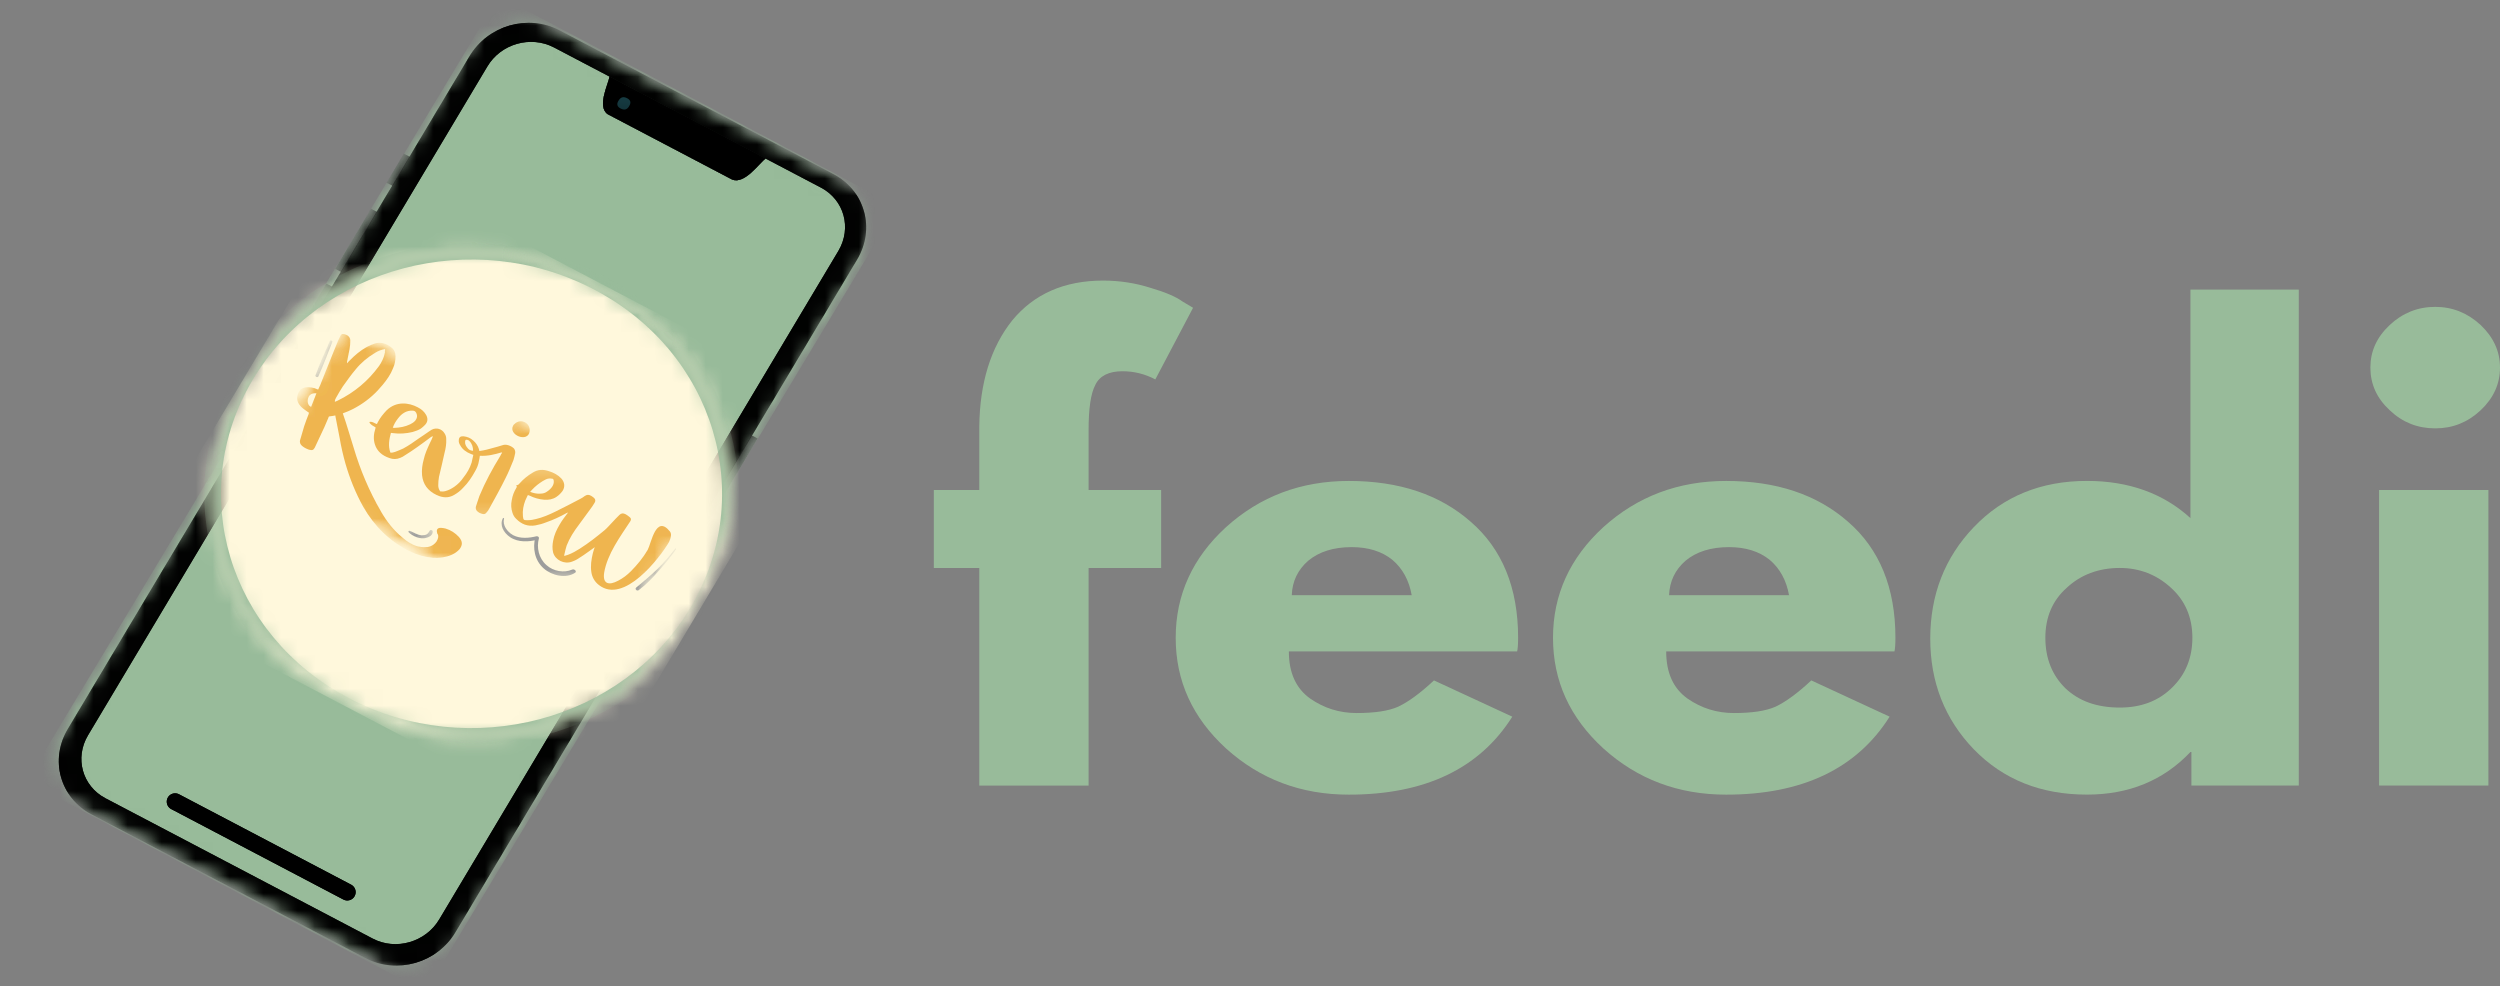 <svg width="147" height="58" viewBox="0 0 147 58" fill="none" xmlns="http://www.w3.org/2000/svg">
<rect x="0" y="0" width="147" height="58" fill="#808080" stroke="none"/>
<mask id="mask0_381_3899" style="mask-type:luminance" maskUnits="userSpaceOnUse" x="0" y="0" width="51" height="58">
<path d="M0 0H50.96V58H0V0Z" fill="white"/>
</mask>
<g mask="url(#mask0_381_3899)">
<mask id="mask1_381_3899" style="mask-type:luminance" maskUnits="userSpaceOnUse" x="1" y="-1" width="52" height="60">
<path d="M29.334 -0.239L52.766 12.142L25.011 58.321L1.564 45.94L29.334 -0.239Z" fill="white"/>
</mask>
<g mask="url(#mask1_381_3899)">
<mask id="mask2_381_3899" style="mask-type:luminance" maskUnits="userSpaceOnUse" x="3" y="1" width="48" height="56">
<path d="M34.015 2.24L48.092 9.676C49.329 10.329 50.253 11.422 50.637 12.702C51.021 13.994 50.836 15.367 50.139 16.54L27.674 53.896C26.977 55.056 25.811 55.908 24.432 56.268C23.067 56.628 21.588 56.468 20.351 55.802L6.274 48.365C5.037 47.712 4.127 46.619 3.744 45.34C3.36 44.047 3.53 42.675 4.227 41.502L26.692 4.146C27.389 2.986 28.555 2.133 29.934 1.773C31.299 1.413 32.778 1.573 34.015 2.24Z" fill="white"/>
</mask>
<g mask="url(#mask2_381_3899)">
<path d="M29.337 -0.239L52.77 12.142L25.015 58.321L1.568 45.94L29.337 -0.239Z" fill="#98BB9A"/>
</g>
</g>
</g>
<mask id="mask3_381_3899" style="mask-type:luminance" maskUnits="userSpaceOnUse" x="0" y="0" width="51" height="58">
<path d="M0 0H50.96V58H0V0Z" fill="white"/>
</mask>
<g mask="url(#mask3_381_3899)">
<mask id="mask4_381_3899" style="mask-type:luminance" maskUnits="userSpaceOnUse" x="1" y="-1" width="52" height="60">
<path d="M29.248 -0.173L52.695 12.141L25.139 58.293L1.692 45.992L29.248 -0.173Z" fill="white"/>
</mask>
<g mask="url(#mask4_381_3899)">
<mask id="mask5_381_3899" style="mask-type:luminance" maskUnits="userSpaceOnUse" x="1" y="-1" width="52" height="60">
<path d="M29.248 -0.173L52.695 12.141L25.139 58.293L1.692 45.992L29.248 -0.173Z" fill="white"/>
</mask>
<g mask="url(#mask5_381_3899)">
<mask id="mask6_381_3899" style="mask-type:luminance" maskUnits="userSpaceOnUse" x="1" y="-1" width="52" height="60">
<path d="M29.248 -0.173L52.695 12.141L25.139 58.293L1.692 45.992L29.248 -0.173Z" fill="white"/>
</mask>
<g mask="url(#mask6_381_3899)">
<path fill-rule="evenodd" clip-rule="evenodd" d="M32.904 1.785C31.055 0.812 28.68 1.492 27.6 3.317L3.997 42.846C2.902 44.658 3.528 46.911 5.376 47.884L21.486 56.333C23.334 57.306 25.709 56.626 26.789 54.8L50.392 15.272C51.487 13.459 50.862 11.207 48.999 10.234L32.904 1.785ZM32.562 2.784L48.274 11.034C49.639 11.754 50.094 13.406 49.298 14.752L25.823 54.067C25.026 55.4 23.277 55.907 21.912 55.187L6.201 46.937C4.836 46.218 4.381 44.565 5.177 43.232L28.652 3.917C29.448 2.571 31.197 2.078 32.562 2.784Z" fill="black" fill-opacity="0.906"/>
</g>
</g>
</g>
</g>
<mask id="mask7_381_3899" style="mask-type:luminance" maskUnits="userSpaceOnUse" x="32" y="3" width="16" height="11">
<path d="M32.76 3.411H47.32V13.646H32.76V3.411Z" fill="white"/>
</mask>
<g mask="url(#mask7_381_3899)">
<mask id="mask8_381_3899" style="mask-type:luminance" maskUnits="userSpaceOnUse" x="1" y="-1" width="52" height="60">
<path d="M29.248 -0.174L52.695 12.14L25.139 58.293L1.692 45.992L29.248 -0.174Z" fill="white"/>
</mask>
<g mask="url(#mask8_381_3899)">
<mask id="mask9_381_3899" style="mask-type:luminance" maskUnits="userSpaceOnUse" x="1" y="-1" width="52" height="60">
<path d="M29.248 -0.173L52.695 12.141L25.139 58.293L1.692 45.992L29.248 -0.173Z" fill="white"/>
</mask>
<g mask="url(#mask9_381_3899)">
<mask id="mask10_381_3899" style="mask-type:luminance" maskUnits="userSpaceOnUse" x="1" y="-1" width="52" height="60">
<path d="M29.246 -0.173L52.693 12.142L25.137 58.294L1.69 45.993L29.246 -0.173Z" fill="white"/>
</mask>
<g mask="url(#mask10_381_3899)">
<path d="M35.844 4.504C35.788 4.917 35.077 6.276 35.745 6.716L43.053 10.554C43.793 10.848 44.66 9.568 45.015 9.315L40.423 6.903L35.844 4.504Z" fill="black" stroke="black" stroke-width="0.01"/>
</g>
</g>
</g>
</g>
<mask id="mask11_381_3899" style="mask-type:luminance" maskUnits="userSpaceOnUse" x="32" y="3" width="9" height="4">
<path d="M32.76 3.411H40.04V6.822H32.76V3.411Z" fill="white"/>
</mask>
<g mask="url(#mask11_381_3899)">
<mask id="mask12_381_3899" style="mask-type:luminance" maskUnits="userSpaceOnUse" x="1" y="-1" width="52" height="60">
<path d="M29.248 -0.174L52.695 12.14L25.139 58.293L1.692 45.992L29.248 -0.174Z" fill="white"/>
</mask>
<g mask="url(#mask12_381_3899)">
<mask id="mask13_381_3899" style="mask-type:luminance" maskUnits="userSpaceOnUse" x="1" y="-1" width="52" height="60">
<path d="M29.248 -0.173L52.695 12.141L25.139 58.293L1.692 45.992L29.248 -0.173Z" fill="white"/>
</mask>
<g mask="url(#mask13_381_3899)">
<mask id="mask14_381_3899" style="mask-type:luminance" maskUnits="userSpaceOnUse" x="1" y="-1" width="52" height="60">
<path d="M29.246 -0.173L52.693 12.142L25.137 58.294L1.69 45.993L29.246 -0.173Z" fill="white"/>
</mask>
<g mask="url(#mask14_381_3899)">
<path d="M36.995 6.238C36.882 6.451 36.711 6.491 36.498 6.384C36.285 6.278 36.242 6.118 36.37 5.918C36.498 5.705 36.654 5.665 36.867 5.771C37.081 5.878 37.123 6.038 36.995 6.238Z" fill="#173E45"/>
</g>
</g>
</g>
</g>
<mask id="mask15_381_3899" style="mask-type:luminance" maskUnits="userSpaceOnUse" x="21" y="6" width="5" height="8">
<path d="M21.84 6.822H25.48V13.646H21.84V6.822Z" fill="white"/>
</mask>
<g mask="url(#mask15_381_3899)">
<mask id="mask16_381_3899" style="mask-type:luminance" maskUnits="userSpaceOnUse" x="1" y="-1" width="52" height="60">
<path d="M29.248 -0.174L52.695 12.14L25.139 58.292L1.692 45.991L29.248 -0.174Z" fill="white"/>
</mask>
<g mask="url(#mask16_381_3899)">
<mask id="mask17_381_3899" style="mask-type:luminance" maskUnits="userSpaceOnUse" x="1" y="-1" width="52" height="60">
<path d="M29.248 -0.174L52.695 12.14L25.139 58.293L1.692 45.992L29.248 -0.174Z" fill="white"/>
</mask>
<g mask="url(#mask17_381_3899)">
<mask id="mask18_381_3899" style="mask-type:luminance" maskUnits="userSpaceOnUse" x="1" y="-1" width="52" height="60">
<path d="M29.248 -0.173L52.695 12.141L25.139 58.293L1.692 45.992L29.248 -0.173Z" fill="white"/>
</mask>
<g mask="url(#mask18_381_3899)">
<path d="M23.743 9.037L24.098 9.223L23.089 10.929L22.733 10.742L23.743 9.037Z" fill="#272727"/>
</g>
</g>
</g>
</g>
<mask id="mask19_381_3899" style="mask-type:luminance" maskUnits="userSpaceOnUse" x="18" y="10" width="8" height="8">
<path d="M18.201 10.235H25.481V17.058H18.201V10.235Z" fill="white"/>
</mask>
<g mask="url(#mask19_381_3899)">
<mask id="mask20_381_3899" style="mask-type:luminance" maskUnits="userSpaceOnUse" x="1" y="-1" width="52" height="60">
<path d="M29.248 -0.174L52.695 12.14L25.139 58.292L1.692 45.991L29.248 -0.174Z" fill="white"/>
</mask>
<g mask="url(#mask20_381_3899)">
<mask id="mask21_381_3899" style="mask-type:luminance" maskUnits="userSpaceOnUse" x="1" y="-1" width="52" height="60">
<path d="M29.248 -0.174L52.695 12.14L25.139 58.293L1.692 45.992L29.248 -0.174Z" fill="white"/>
</mask>
<g mask="url(#mask21_381_3899)">
<mask id="mask22_381_3899" style="mask-type:luminance" maskUnits="userSpaceOnUse" x="1" y="-1" width="52" height="60">
<path d="M29.248 -0.173L52.695 12.141L25.139 58.293L1.692 45.992L29.248 -0.173Z" fill="white"/>
</mask>
<g mask="url(#mask22_381_3899)">
<path d="M21.811 12.274L22.167 12.46L20.062 15.992L19.707 15.806L21.811 12.274Z" fill="#272727"/>
</g>
</g>
</g>
</g>
<mask id="mask23_381_3899" style="mask-type:luminance" maskUnits="userSpaceOnUse" x="14" y="13" width="8" height="8">
<path d="M14.562 13.646H21.843V20.47H14.562V13.646Z" fill="white"/>
</mask>
<g mask="url(#mask23_381_3899)">
<mask id="mask24_381_3899" style="mask-type:luminance" maskUnits="userSpaceOnUse" x="1" y="-1" width="52" height="60">
<path d="M29.248 -0.174L52.695 12.14L25.139 58.292L1.692 45.991L29.248 -0.174Z" fill="white"/>
</mask>
<g mask="url(#mask24_381_3899)">
<mask id="mask25_381_3899" style="mask-type:luminance" maskUnits="userSpaceOnUse" x="1" y="-1" width="52" height="60">
<path d="M29.248 -0.174L52.695 12.14L25.139 58.293L1.692 45.992L29.248 -0.174Z" fill="white"/>
</mask>
<g mask="url(#mask25_381_3899)">
<mask id="mask26_381_3899" style="mask-type:luminance" maskUnits="userSpaceOnUse" x="1" y="-1" width="52" height="60">
<path d="M29.248 -0.173L52.695 12.141L25.139 58.293L1.692 45.992L29.248 -0.173Z" fill="white"/>
</mask>
<g mask="url(#mask26_381_3899)">
<path d="M19.182 16.672L19.537 16.859L17.476 20.324L17.12 20.137L19.182 16.672Z" fill="#272727"/>
</g>
</g>
</g>
</g>
<mask id="mask27_381_3899" style="mask-type:luminance" maskUnits="userSpaceOnUse" x="40" y="23" width="8" height="12">
<path d="M40.041 23.882H47.321V34.117H40.041V23.882Z" fill="white"/>
</mask>
<g mask="url(#mask27_381_3899)">
<mask id="mask28_381_3899" style="mask-type:luminance" maskUnits="userSpaceOnUse" x="1" y="-1" width="52" height="60">
<path d="M29.248 -0.173L52.695 12.141L25.139 58.293L1.692 45.992L29.248 -0.173Z" fill="white"/>
</mask>
<g mask="url(#mask28_381_3899)">
<mask id="mask29_381_3899" style="mask-type:luminance" maskUnits="userSpaceOnUse" x="1" y="-1" width="52" height="60">
<path d="M29.248 -0.173L52.695 12.141L25.139 58.293L1.692 45.992L29.248 -0.173Z" fill="white"/>
</mask>
<g mask="url(#mask29_381_3899)">
<mask id="mask30_381_3899" style="mask-type:luminance" maskUnits="userSpaceOnUse" x="1" y="-1" width="52" height="60">
<path d="M29.248 -0.173L52.695 12.141L25.139 58.293L1.692 45.992L29.248 -0.173Z" fill="white"/>
</mask>
<g mask="url(#mask30_381_3899)">
<path d="M44.194 25.601L44.549 25.788L41.236 31.345L40.881 31.159L44.194 25.601Z" fill="#272727"/>
</g>
</g>
</g>
</g>
<path d="M10.296 47.138L20.42 52.456" stroke="black" stroke-width="0.984" stroke-linecap="round"/>
<mask id="mask31_381_3899" style="mask-type:luminance" maskUnits="userSpaceOnUse" x="0" y="0" width="51" height="58">
<path d="M0 0H50.96V58H0V0Z" fill="white"/>
</mask>
<g mask="url(#mask31_381_3899)">
<mask id="mask32_381_3899" style="mask-type:luminance" maskUnits="userSpaceOnUse" x="1" y="-1" width="52" height="60">
<path d="M29.248 -0.173L52.695 12.141L25.139 58.293L1.692 45.992L29.248 -0.173Z" fill="white"/>
</mask>
<g mask="url(#mask32_381_3899)">
<mask id="mask33_381_3899" style="mask-type:luminance" maskUnits="userSpaceOnUse" x="1" y="-1" width="52" height="60">
<path d="M29.248 -0.173L52.695 12.141L25.139 58.293L1.692 45.992L29.248 -0.173Z" fill="white"/>
</mask>
<g mask="url(#mask33_381_3899)">
<mask id="mask34_381_3899" style="mask-type:luminance" maskUnits="userSpaceOnUse" x="1" y="-1" width="52" height="60">
<path d="M29.248 -0.173L52.695 12.141L25.139 58.293L1.692 45.992L29.248 -0.173Z" fill="white"/>
</mask>
<g mask="url(#mask34_381_3899)">
<path fill-rule="evenodd" clip-rule="evenodd" d="M32.904 1.785C31.055 0.812 28.68 1.492 27.6 3.317L3.997 42.846C2.902 44.658 3.528 46.911 5.376 47.884L21.486 56.333C23.334 57.306 25.709 56.626 26.789 54.8L50.392 15.272C51.487 13.459 50.862 11.207 48.999 10.234L32.904 1.785ZM32.562 2.784L48.274 11.034C49.639 11.754 50.094 13.406 49.298 14.752L25.823 54.067C25.026 55.4 23.277 55.907 21.912 55.187L6.201 46.937C4.836 46.218 4.381 44.565 5.177 43.232L28.652 3.917C29.448 2.571 31.197 2.078 32.562 2.784Z" fill="black" fill-opacity="0.906"/>
</g>
</g>
</g>
</g>
<mask id="mask35_381_3899" style="mask-type:luminance" maskUnits="userSpaceOnUse" x="32" y="3" width="16" height="11">
<path d="M32.76 3.411H47.32V13.646H32.76V3.411Z" fill="white"/>
</mask>
<g mask="url(#mask35_381_3899)">
<mask id="mask36_381_3899" style="mask-type:luminance" maskUnits="userSpaceOnUse" x="1" y="-1" width="52" height="60">
<path d="M29.248 -0.174L52.695 12.14L25.139 58.293L1.692 45.992L29.248 -0.174Z" fill="white"/>
</mask>
<g mask="url(#mask36_381_3899)">
<mask id="mask37_381_3899" style="mask-type:luminance" maskUnits="userSpaceOnUse" x="1" y="-1" width="52" height="60">
<path d="M29.248 -0.173L52.695 12.141L25.139 58.293L1.692 45.992L29.248 -0.173Z" fill="white"/>
</mask>
<g mask="url(#mask37_381_3899)">
<mask id="mask38_381_3899" style="mask-type:luminance" maskUnits="userSpaceOnUse" x="1" y="-1" width="52" height="60">
<path d="M29.246 -0.173L52.693 12.142L25.137 58.294L1.69 45.993L29.246 -0.173Z" fill="white"/>
</mask>
<g mask="url(#mask38_381_3899)">
<path d="M35.844 4.504C35.788 4.917 35.077 6.276 35.745 6.716L43.053 10.554C43.793 10.848 44.66 9.568 45.015 9.315L40.423 6.903L35.844 4.504Z" fill="black" stroke="black" stroke-width="0.01"/>
</g>
</g>
</g>
</g>
<mask id="mask39_381_3899" style="mask-type:luminance" maskUnits="userSpaceOnUse" x="32" y="3" width="9" height="4">
<path d="M32.76 3.411H40.04V6.822H32.76V3.411Z" fill="white"/>
</mask>
<g mask="url(#mask39_381_3899)">
<mask id="mask40_381_3899" style="mask-type:luminance" maskUnits="userSpaceOnUse" x="1" y="-1" width="52" height="60">
<path d="M29.248 -0.174L52.695 12.14L25.139 58.293L1.692 45.992L29.248 -0.174Z" fill="white"/>
</mask>
<g mask="url(#mask40_381_3899)">
<mask id="mask41_381_3899" style="mask-type:luminance" maskUnits="userSpaceOnUse" x="1" y="-1" width="52" height="60">
<path d="M29.248 -0.173L52.695 12.141L25.139 58.293L1.692 45.992L29.248 -0.173Z" fill="white"/>
</mask>
<g mask="url(#mask41_381_3899)">
<mask id="mask42_381_3899" style="mask-type:luminance" maskUnits="userSpaceOnUse" x="1" y="-1" width="52" height="60">
<path d="M29.246 -0.173L52.693 12.142L25.137 58.294L1.69 45.993L29.246 -0.173Z" fill="white"/>
</mask>
<g mask="url(#mask42_381_3899)">
<path d="M36.995 6.238C36.882 6.451 36.711 6.491 36.498 6.384C36.285 6.278 36.242 6.118 36.37 5.918C36.498 5.705 36.654 5.665 36.867 5.771C37.081 5.878 37.123 6.038 36.995 6.238Z" fill="#173E45"/>
</g>
</g>
</g>
</g>
<mask id="mask43_381_3899" style="mask-type:luminance" maskUnits="userSpaceOnUse" x="21" y="6" width="5" height="8">
<path d="M21.84 6.822H25.48V13.646H21.84V6.822Z" fill="white"/>
</mask>
<g mask="url(#mask43_381_3899)">
<mask id="mask44_381_3899" style="mask-type:luminance" maskUnits="userSpaceOnUse" x="1" y="-1" width="52" height="60">
<path d="M29.248 -0.174L52.695 12.14L25.139 58.292L1.692 45.991L29.248 -0.174Z" fill="white"/>
</mask>
<g mask="url(#mask44_381_3899)">
<mask id="mask45_381_3899" style="mask-type:luminance" maskUnits="userSpaceOnUse" x="1" y="-1" width="52" height="60">
<path d="M29.248 -0.174L52.695 12.14L25.139 58.293L1.692 45.992L29.248 -0.174Z" fill="white"/>
</mask>
<g mask="url(#mask45_381_3899)">
<mask id="mask46_381_3899" style="mask-type:luminance" maskUnits="userSpaceOnUse" x="1" y="-1" width="52" height="60">
<path d="M29.248 -0.173L52.695 12.141L25.139 58.293L1.692 45.992L29.248 -0.173Z" fill="white"/>
</mask>
<g mask="url(#mask46_381_3899)">
<path d="M23.743 9.037L24.098 9.223L23.089 10.929L22.733 10.742L23.743 9.037Z" fill="#272727"/>
</g>
</g>
</g>
</g>
<mask id="mask47_381_3899" style="mask-type:luminance" maskUnits="userSpaceOnUse" x="18" y="10" width="8" height="8">
<path d="M18.201 10.235H25.481V17.058H18.201V10.235Z" fill="white"/>
</mask>
<g mask="url(#mask47_381_3899)">
<mask id="mask48_381_3899" style="mask-type:luminance" maskUnits="userSpaceOnUse" x="1" y="-1" width="52" height="60">
<path d="M29.248 -0.174L52.695 12.14L25.139 58.292L1.692 45.991L29.248 -0.174Z" fill="white"/>
</mask>
<g mask="url(#mask48_381_3899)">
<mask id="mask49_381_3899" style="mask-type:luminance" maskUnits="userSpaceOnUse" x="1" y="-1" width="52" height="60">
<path d="M29.248 -0.174L52.695 12.14L25.139 58.293L1.692 45.992L29.248 -0.174Z" fill="white"/>
</mask>
<g mask="url(#mask49_381_3899)">
<mask id="mask50_381_3899" style="mask-type:luminance" maskUnits="userSpaceOnUse" x="1" y="-1" width="52" height="60">
<path d="M29.248 -0.173L52.695 12.141L25.139 58.293L1.692 45.992L29.248 -0.173Z" fill="white"/>
</mask>
<g mask="url(#mask50_381_3899)">
<path d="M21.811 12.274L22.167 12.46L20.062 15.992L19.707 15.806L21.811 12.274Z" fill="#272727"/>
</g>
</g>
</g>
</g>
<mask id="mask51_381_3899" style="mask-type:luminance" maskUnits="userSpaceOnUse" x="14" y="13" width="8" height="8">
<path d="M14.562 13.646H21.843V20.47H14.562V13.646Z" fill="white"/>
</mask>
<g mask="url(#mask51_381_3899)">
<mask id="mask52_381_3899" style="mask-type:luminance" maskUnits="userSpaceOnUse" x="1" y="-1" width="52" height="60">
<path d="M29.248 -0.174L52.695 12.14L25.139 58.292L1.692 45.991L29.248 -0.174Z" fill="white"/>
</mask>
<g mask="url(#mask52_381_3899)">
<mask id="mask53_381_3899" style="mask-type:luminance" maskUnits="userSpaceOnUse" x="1" y="-1" width="52" height="60">
<path d="M29.248 -0.174L52.695 12.14L25.139 58.293L1.692 45.992L29.248 -0.174Z" fill="white"/>
</mask>
<g mask="url(#mask53_381_3899)">
<mask id="mask54_381_3899" style="mask-type:luminance" maskUnits="userSpaceOnUse" x="1" y="-1" width="52" height="60">
<path d="M29.248 -0.173L52.695 12.141L25.139 58.293L1.692 45.992L29.248 -0.173Z" fill="white"/>
</mask>
<g mask="url(#mask54_381_3899)">
<path d="M19.182 16.672L19.537 16.859L17.476 20.324L17.12 20.137L19.182 16.672Z" fill="#272727"/>
</g>
</g>
</g>
</g>
<mask id="mask55_381_3899" style="mask-type:luminance" maskUnits="userSpaceOnUse" x="40" y="23" width="8" height="12">
<path d="M40.041 23.882H47.321V34.117H40.041V23.882Z" fill="white"/>
</mask>
<g mask="url(#mask55_381_3899)">
<mask id="mask56_381_3899" style="mask-type:luminance" maskUnits="userSpaceOnUse" x="1" y="-1" width="52" height="60">
<path d="M29.248 -0.173L52.695 12.141L25.139 58.293L1.692 45.992L29.248 -0.173Z" fill="white"/>
</mask>
<g mask="url(#mask56_381_3899)">
<mask id="mask57_381_3899" style="mask-type:luminance" maskUnits="userSpaceOnUse" x="1" y="-1" width="52" height="60">
<path d="M29.248 -0.173L52.695 12.141L25.139 58.293L1.692 45.992L29.248 -0.173Z" fill="white"/>
</mask>
<g mask="url(#mask57_381_3899)">
<mask id="mask58_381_3899" style="mask-type:luminance" maskUnits="userSpaceOnUse" x="1" y="-1" width="52" height="60">
<path d="M29.248 -0.173L52.695 12.141L25.139 58.293L1.692 45.992L29.248 -0.173Z" fill="white"/>
</mask>
<g mask="url(#mask58_381_3899)">
<path d="M44.194 25.601L44.549 25.788L41.236 31.345L40.881 31.159L44.194 25.601Z" fill="#272727"/>
</g>
</g>
</g>
</g>
<mask id="mask59_381_3899" style="mask-type:luminance" maskUnits="userSpaceOnUse" x="10" y="13" width="34" height="32">
<path d="M10.92 13.646H43.68V44.351H10.92V13.646Z" fill="white"/>
</mask>
<g mask="url(#mask59_381_3899)">
<mask id="mask60_381_3899" style="mask-type:luminance" maskUnits="userSpaceOnUse" x="6" y="9" width="43" height="40">
<path d="M21.881 9.621L48.47 23.575L33.583 48.497L6.994 34.543L21.881 9.621Z" fill="white"/>
</mask>
<g mask="url(#mask60_381_3899)">
<mask id="mask61_381_3899" style="mask-type:luminance" maskUnits="userSpaceOnUse" x="12" y="14" width="31" height="30">
<path d="M35.175 16.59C27.823 12.738 18.539 15.19 14.429 22.081C10.32 28.957 12.936 37.673 20.288 41.525C27.624 45.377 36.909 42.911 41.033 36.034C45.142 29.144 42.511 20.441 35.175 16.59Z" fill="white"/>
</mask>
<g mask="url(#mask61_381_3899)">
<path d="M21.88 9.621L48.469 23.574L33.582 48.496L6.993 34.542L21.88 9.621Z" fill="#FFF8DC"/>
</g>
</g>
</g>
<mask id="mask62_381_3899" style="mask-type:luminance" maskUnits="userSpaceOnUse" x="10" y="13" width="34" height="32">
<path d="M10.92 13.646H43.68V44.351H10.92V13.646Z" fill="white"/>
</mask>
<g mask="url(#mask62_381_3899)">
<mask id="mask63_381_3899" style="mask-type:luminance" maskUnits="userSpaceOnUse" x="7" y="9" width="41" height="39">
<path d="M21.881 9.621L47.673 23.148L33.227 47.324L7.435 33.797L21.881 9.621Z" fill="white"/>
</mask>
<g mask="url(#mask63_381_3899)">
<mask id="mask64_381_3899" style="mask-type:luminance" maskUnits="userSpaceOnUse" x="7" y="9" width="42" height="40">
<path d="M21.882 9.62L48.442 23.547L33.569 48.456L7.009 34.515L21.882 9.62Z" fill="white"/>
</mask>
<g mask="url(#mask64_381_3899)">
<mask id="mask65_381_3899" style="mask-type:luminance" maskUnits="userSpaceOnUse" x="12" y="14" width="31" height="30">
<path d="M35.16 16.59C27.823 12.738 18.538 15.19 14.444 22.067C10.334 28.944 12.95 37.633 20.287 41.485C27.624 45.336 36.895 42.871 41.004 36.007C45.113 29.131 42.497 20.428 35.16 16.59Z" fill="white"/>
</mask>
<g mask="url(#mask65_381_3899)">
<path d="M35.161 16.59C27.825 12.739 18.54 15.191 14.445 22.068C10.335 28.945 12.952 37.634 20.288 41.485C27.625 45.337 36.896 42.871 41.005 36.008C45.114 29.131 42.498 20.428 35.161 16.59Z" stroke="#98BB9A" stroke-width="0.984"/>
</g>
</g>
</g>
</g>
<mask id="mask66_381_3899" style="mask-type:luminance" maskUnits="userSpaceOnUse" x="29" y="27" width="12" height="11">
<path d="M29.121 27.293H40.041V37.528H29.121V27.293Z" fill="white"/>
</mask>
<g mask="url(#mask66_381_3899)">
<mask id="mask67_381_3899" style="mask-type:luminance" maskUnits="userSpaceOnUse" x="14" y="18" width="28" height="21">
<path d="M20.096 18.817L41.197 29.879L35.95 38.675L14.835 27.6L20.096 18.817Z" fill="white"/>
</mask>
<g mask="url(#mask67_381_3899)">
<mask id="mask68_381_3899" style="mask-type:luminance" maskUnits="userSpaceOnUse" x="14" y="18" width="28" height="21">
<path d="M20.097 18.817L41.197 29.879L35.951 38.675L14.836 27.6L20.097 18.817Z" fill="white"/>
</mask>
<g mask="url(#mask68_381_3899)">
<mask id="mask69_381_3899" style="mask-type:luminance" maskUnits="userSpaceOnUse" x="14" y="18" width="28" height="21">
<path d="M20.098 18.817L41.198 29.879L35.952 38.675L14.837 27.6L20.098 18.817Z" fill="white"/>
</mask>
<g mask="url(#mask69_381_3899)">
<path d="M33.406 30.133C33.377 30.146 33.335 30.159 33.306 30.173C32.922 30.386 32.524 30.572 32.098 30.719C31.898 30.799 31.699 30.852 31.486 30.892C31.031 30.972 30.662 30.826 30.349 30.506C30.249 30.413 30.178 30.293 30.135 30.159C30.05 29.906 30.036 29.653 30.093 29.4C30.135 29.146 30.221 28.92 30.349 28.707C30.377 28.653 30.42 28.613 30.349 28.533C30.462 28.533 30.505 28.48 30.548 28.427C30.775 28.174 31.031 27.96 31.33 27.787C31.628 27.6 31.941 27.587 32.282 27.707C32.553 27.787 32.794 27.92 32.993 28.12C33.207 28.347 33.235 28.627 33.079 28.866C32.979 29 32.865 29.12 32.723 29.213C32.51 29.36 32.268 29.4 32.012 29.386C31.699 29.36 31.415 29.28 31.145 29.146C31.116 29.133 31.102 29.133 31.074 29.12C31.06 29.106 31.06 29.12 31.031 29.12C30.988 29.213 30.932 29.32 30.889 29.426C30.775 29.719 30.718 30.026 30.747 30.346C30.775 30.572 30.775 30.599 31.06 30.586C31.202 30.586 31.358 30.559 31.515 30.519C31.913 30.426 32.282 30.266 32.638 30.093C33.15 29.839 33.647 29.586 34.145 29.32C34.23 29.28 34.301 29.226 34.373 29.173C34.515 29.08 34.6 29.066 34.771 29.16C34.799 29.186 34.842 29.213 34.87 29.226C35.012 29.333 35.041 29.44 34.956 29.573C34.884 29.693 34.799 29.826 34.714 29.933C34.486 30.253 34.259 30.559 34.031 30.866C33.747 31.239 33.491 31.639 33.32 32.078C33.264 32.238 33.235 32.398 33.192 32.572C33.178 32.598 33.178 32.638 33.178 32.691C33.249 32.665 33.32 32.651 33.392 32.625C33.647 32.532 33.875 32.398 34.088 32.265C34.614 31.932 35.084 31.559 35.553 31.172C35.723 31.026 35.865 30.852 36.022 30.692C36.15 30.559 36.278 30.413 36.42 30.279C36.534 30.173 36.633 30.159 36.79 30.239C36.875 30.293 36.96 30.346 37.032 30.413C37.117 30.479 37.117 30.559 37.06 30.652C36.477 31.545 35.709 32.572 35.524 33.678C35.425 34.344 35.809 34.437 36.349 34.144C36.633 33.998 36.875 33.811 37.088 33.598C37.472 33.211 37.813 32.798 38.084 32.332C38.297 31.945 38.567 30.226 39.392 31.252C39.449 31.332 39.463 31.412 39.449 31.505C39.434 31.639 39.392 31.759 39.335 31.878C38.795 32.798 36.69 35.557 35.212 34.397C34.956 34.197 34.813 33.931 34.771 33.638C34.714 33.264 34.771 32.905 34.856 32.545C34.884 32.425 34.927 32.305 34.97 32.172C34.941 32.198 34.913 32.212 34.884 32.238C34.614 32.425 34.358 32.625 34.074 32.798C33.946 32.891 33.79 32.971 33.633 33.025C33.178 33.198 32.652 32.931 32.524 32.492C32.467 32.252 32.481 32.025 32.524 31.799C32.581 31.465 32.723 31.159 32.894 30.866C33.036 30.612 33.221 30.372 33.406 30.133ZM31.173 28.92C31.372 29 31.572 29.04 31.77 29.026C31.927 29.026 32.069 28.986 32.183 28.893C32.311 28.813 32.425 28.693 32.496 28.573C32.553 28.467 32.581 28.347 32.553 28.227C32.538 28.174 32.524 28.147 32.467 28.147C32.325 28.12 32.211 28.134 32.098 28.187C31.856 28.307 31.628 28.467 31.429 28.653C31.344 28.733 31.259 28.826 31.173 28.92Z" fill="#EFB54F"/>
</g>
</g>
</g>
</g>
<mask id="mask70_381_3899" style="mask-type:luminance" maskUnits="userSpaceOnUse" x="14" y="17" width="16" height="18">
<path d="M14.562 17.058H29.122V34.117H14.562V17.058Z" fill="white"/>
</mask>
<g mask="url(#mask70_381_3899)">
<mask id="mask71_381_3899" style="mask-type:luminance" maskUnits="userSpaceOnUse" x="14" y="18" width="28" height="21">
<path d="M20.097 18.817L41.197 29.879L35.951 38.675L14.836 27.6L20.097 18.817Z" fill="white"/>
</mask>
<g mask="url(#mask71_381_3899)">
<mask id="mask72_381_3899" style="mask-type:luminance" maskUnits="userSpaceOnUse" x="14" y="18" width="28" height="21">
<path d="M20.098 18.817L41.198 29.879L35.952 38.675L14.837 27.6L20.098 18.817Z" fill="white"/>
</mask>
<g mask="url(#mask72_381_3899)">
<mask id="mask73_381_3899" style="mask-type:luminance" maskUnits="userSpaceOnUse" x="14" y="18" width="28" height="21">
<path d="M20.099 18.817L41.199 29.879L35.953 38.675L14.838 27.6L20.099 18.817Z" fill="white"/>
</mask>
<g mask="url(#mask73_381_3899)">
<path d="M20.158 24.308C20.399 24.988 20.584 25.668 20.798 26.334C21.181 27.627 21.708 28.879 22.404 30.079C22.731 30.652 23.144 31.185 23.684 31.625C23.94 31.851 24.224 32.038 24.58 32.131C24.722 32.158 24.878 32.185 25.035 32.171C25.39 32.171 25.689 31.931 25.76 31.625C25.774 31.558 25.774 31.491 25.746 31.425C25.717 31.398 25.703 31.358 25.703 31.332C25.646 31.132 25.732 31.025 25.945 31.038C26.03 31.038 26.115 31.065 26.201 31.078C26.514 31.172 26.77 31.345 26.983 31.572C27.21 31.838 27.21 32.051 27.011 32.304C26.883 32.438 26.741 32.544 26.556 32.624C26.215 32.771 25.845 32.824 25.447 32.798C24.978 32.758 24.537 32.624 24.111 32.424C22.888 31.825 22.006 30.919 21.366 29.812C20.911 28.999 20.57 28.146 20.314 27.267C20.172 26.76 20.058 26.267 19.973 25.761C19.888 25.348 19.817 24.935 19.731 24.521C19.731 24.495 19.717 24.468 19.717 24.428C19.603 24.455 19.489 24.468 19.39 24.481C19.319 24.481 19.319 24.535 19.305 24.575C19.219 24.748 19.163 24.935 19.077 25.108C18.892 25.508 18.707 25.907 18.508 26.321C18.423 26.467 18.366 26.494 18.167 26.441C18.011 26.387 17.883 26.321 17.755 26.214C17.655 26.121 17.613 26.014 17.641 25.894C17.726 25.628 17.797 25.348 17.883 25.068C17.968 24.828 18.053 24.575 18.153 24.335C18.153 24.308 18.153 24.282 18.167 24.268C18.025 24.162 17.883 24.082 17.769 23.975C17.527 23.762 17.414 23.509 17.499 23.229C17.513 23.149 17.556 23.069 17.598 23.002C17.669 22.869 17.812 22.802 17.968 22.776C18.224 22.749 18.451 22.789 18.707 22.909C18.75 22.816 18.793 22.722 18.835 22.629C19.163 21.803 19.489 20.976 19.831 20.15C19.888 20.017 19.945 19.884 20.016 19.75C20.073 19.63 20.129 19.617 20.271 19.657C20.471 19.71 20.599 19.844 20.599 20.03C20.599 20.19 20.584 20.35 20.556 20.51C20.513 20.75 20.456 20.99 20.414 21.23C20.399 21.27 20.399 21.31 20.414 21.363C20.456 21.296 20.513 21.243 20.57 21.19C20.855 20.896 21.181 20.616 21.565 20.403C21.722 20.323 21.892 20.243 22.063 20.19C22.419 20.097 22.731 20.203 23.016 20.43C23.186 20.563 23.257 20.75 23.257 20.95C23.257 21.19 23.215 21.416 23.115 21.643C22.973 22.016 22.746 22.336 22.49 22.642C22.12 23.095 21.679 23.495 21.167 23.815C20.869 24.002 20.556 24.162 20.215 24.282C20.2 24.295 20.172 24.295 20.158 24.308ZM19.689 23.628C19.745 23.602 19.802 23.575 19.845 23.562C20.855 23.069 21.651 22.389 22.276 21.536C22.447 21.296 22.575 21.03 22.632 20.736C22.632 20.67 22.632 20.603 22.646 20.523C22.404 20.563 22.22 20.643 22.049 20.75C21.608 21.016 21.224 21.336 20.911 21.723C20.641 22.043 20.399 22.389 20.158 22.722C20.016 22.936 19.888 23.162 19.76 23.389C19.717 23.455 19.689 23.522 19.689 23.628ZM18.295 23.922C18.395 23.655 18.508 23.389 18.608 23.122C18.295 23.109 18.139 23.229 18.096 23.509C18.068 23.695 18.153 23.882 18.295 23.922Z" fill="#EFB54F"/>
</g>
</g>
</g>
</g>
<mask id="mask74_381_3899" style="mask-type:luminance" maskUnits="userSpaceOnUse" x="18" y="20" width="15" height="11">
<path d="M18.201 20.471H32.761V30.706H18.201V20.471Z" fill="white"/>
</mask>
<g mask="url(#mask74_381_3899)">
<mask id="mask75_381_3899" style="mask-type:luminance" maskUnits="userSpaceOnUse" x="14" y="18" width="28" height="21">
<path d="M20.096 18.817L41.197 29.879L35.95 38.675L14.835 27.6L20.096 18.817Z" fill="white"/>
</mask>
<g mask="url(#mask75_381_3899)">
<mask id="mask76_381_3899" style="mask-type:luminance" maskUnits="userSpaceOnUse" x="14" y="18" width="28" height="21">
<path d="M20.097 18.817L41.197 29.879L35.951 38.675L14.836 27.6L20.097 18.817Z" fill="white"/>
</mask>
<g mask="url(#mask76_381_3899)">
<mask id="mask77_381_3899" style="mask-type:luminance" maskUnits="userSpaceOnUse" x="14" y="18" width="28" height="21">
<path d="M20.098 18.817L41.198 29.879L35.952 38.675L14.837 27.6L20.098 18.817Z" fill="white"/>
</mask>
<g mask="url(#mask77_381_3899)">
<path d="M29.494 26.6C29.082 26.72 28.67 26.827 28.215 26.8C28.201 26.907 28.186 27.013 28.158 27.12C28.129 27.32 28.044 27.52 27.945 27.693C27.745 28.053 27.532 28.386 27.234 28.679C27.077 28.852 26.907 28.986 26.693 29.106C26.381 29.292 26.039 29.279 25.67 29.106C25.143 28.852 24.873 28.466 24.817 27.946C24.788 27.626 24.831 27.32 24.916 27.013C24.987 26.68 25.129 26.374 25.271 26.067C25.343 25.934 25.399 25.801 25.456 25.654C25.399 25.654 25.357 25.694 25.328 25.707C25.072 25.894 24.817 26.094 24.546 26.28C24.305 26.454 24.063 26.614 23.807 26.773C23.722 26.84 23.636 26.88 23.537 26.92C23.323 27.013 23.11 27.013 22.897 26.933C22.47 26.787 22.172 26.534 22.044 26.134C21.944 25.814 21.973 25.507 22.072 25.201C22.072 25.174 22.087 25.161 22.087 25.134C21.959 25.041 21.774 24.988 21.717 24.814C21.887 24.761 22.015 24.894 22.158 24.934C22.186 24.894 22.2 24.868 22.214 24.828C22.342 24.575 22.527 24.348 22.726 24.135C23.295 23.575 24.034 23.668 24.561 23.948C24.774 24.055 24.944 24.201 25.058 24.401C25.172 24.614 25.158 24.814 24.987 24.988C24.916 25.068 24.831 25.134 24.745 25.201C24.603 25.294 24.433 25.348 24.262 25.401C23.878 25.494 23.494 25.521 23.096 25.467C23.068 25.467 23.039 25.454 23.011 25.454C23.011 25.454 23.011 25.454 22.982 25.467C22.883 25.841 22.812 26.214 22.954 26.614C23.053 26.627 23.139 26.6 23.224 26.574C23.38 26.507 23.551 26.454 23.707 26.374C24.034 26.2 24.333 25.987 24.632 25.774C24.845 25.627 25.058 25.494 25.257 25.348C25.3 25.321 25.343 25.294 25.385 25.267C25.655 25.121 25.982 25.214 26.139 25.481C26.21 25.587 26.238 25.694 26.238 25.801C26.253 26.094 26.21 26.36 26.139 26.627C26.039 27.093 25.925 27.56 25.812 28.04C25.783 28.2 25.769 28.373 25.769 28.533C25.769 28.653 25.798 28.773 25.883 28.892C25.982 28.906 26.082 28.906 26.181 28.879C26.381 28.826 26.551 28.733 26.708 28.626C26.921 28.479 27.106 28.293 27.248 28.08C27.461 27.813 27.632 27.52 27.731 27.2C27.774 27.053 27.788 26.893 27.831 26.747C27.774 26.72 27.731 26.707 27.689 26.694C27.419 26.587 27.191 26.427 27.063 26.187C26.992 26.081 26.963 25.974 26.978 25.867C26.992 25.707 27.077 25.641 27.262 25.654C27.49 25.681 27.674 25.761 27.831 25.907C27.987 26.041 28.101 26.214 28.158 26.4C28.172 26.44 28.172 26.467 28.186 26.52C28.328 26.494 28.471 26.48 28.613 26.44C28.826 26.387 29.039 26.32 29.253 26.267C29.366 26.227 29.494 26.2 29.608 26.16C29.836 26.107 30.134 26.267 30.234 26.387C30.291 26.48 30.305 26.574 30.291 26.654C30.262 26.787 30.234 26.92 30.191 27.053C30.049 27.4 29.907 27.76 29.736 28.093C29.438 28.706 29.096 29.306 28.769 29.905C28.727 29.999 28.67 30.065 28.599 30.145C28.542 30.225 28.456 30.252 28.343 30.212C28.286 30.199 28.229 30.172 28.172 30.145C28.016 30.052 27.945 29.932 27.987 29.772C28.058 29.572 28.115 29.372 28.186 29.172C28.528 28.346 28.954 27.56 29.423 26.8C29.452 26.733 29.48 26.68 29.523 26.627C29.509 26.614 29.509 26.614 29.494 26.6ZM23.096 25.148C23.139 25.148 23.153 25.161 23.167 25.161C23.508 25.148 23.821 25.094 24.12 24.948C24.233 24.894 24.333 24.828 24.418 24.734C24.532 24.588 24.561 24.428 24.461 24.255C24.418 24.188 24.361 24.148 24.276 24.148C24.091 24.135 23.921 24.175 23.764 24.268C23.608 24.361 23.494 24.481 23.395 24.614C23.267 24.774 23.167 24.948 23.096 25.148ZM27.817 26.507C27.817 26.294 27.76 26.094 27.603 25.934C27.575 25.907 27.561 25.894 27.532 25.881C27.419 25.827 27.347 25.854 27.347 25.974C27.333 26.12 27.404 26.24 27.504 26.36C27.575 26.454 27.674 26.494 27.817 26.507Z" fill="#EFB54F"/>
</g>
</g>
</g>
</g>
<mask id="mask78_381_3899" style="mask-type:luminance" maskUnits="userSpaceOnUse" x="29" y="23" width="4" height="5">
<path d="M29.121 23.882H32.761V27.294H29.121V23.882Z" fill="white"/>
</mask>
<g mask="url(#mask78_381_3899)">
<mask id="mask79_381_3899" style="mask-type:luminance" maskUnits="userSpaceOnUse" x="14" y="18" width="28" height="21">
<path d="M20.096 18.817L41.197 29.879L35.95 38.675L14.835 27.6L20.096 18.817Z" fill="white"/>
</mask>
<g mask="url(#mask79_381_3899)">
<mask id="mask80_381_3899" style="mask-type:luminance" maskUnits="userSpaceOnUse" x="14" y="18" width="28" height="21">
<path d="M20.097 18.817L41.197 29.879L35.951 38.675L14.836 27.6L20.097 18.817Z" fill="white"/>
</mask>
<g mask="url(#mask80_381_3899)">
<mask id="mask81_381_3899" style="mask-type:luminance" maskUnits="userSpaceOnUse" x="14" y="18" width="28" height="21">
<path d="M20.098 18.817L41.198 29.879L35.952 38.675L14.837 27.6L20.098 18.817Z" fill="white"/>
</mask>
<g mask="url(#mask81_381_3899)">
<path d="M30.179 25.014C30.207 24.974 30.236 24.934 30.279 24.908C30.634 24.588 31.189 24.868 31.146 25.348C31.061 26.067 29.852 25.574 30.179 25.014Z" fill="#EFB54F"/>
</g>
</g>
</g>
</g>
<mask id="mask82_381_3899" style="mask-type:luminance" maskUnits="userSpaceOnUse" x="36" y="30" width="5" height="8">
<path d="M36.402 30.706H40.042V37.529H36.402V30.706Z" fill="white"/>
</mask>
<g mask="url(#mask82_381_3899)">
<mask id="mask83_381_3899" style="mask-type:luminance" maskUnits="userSpaceOnUse" x="14" y="18" width="28" height="21">
<path d="M20.096 18.817L41.197 29.879L35.95 38.675L14.835 27.6L20.096 18.817Z" fill="white"/>
</mask>
<g mask="url(#mask83_381_3899)">
<mask id="mask84_381_3899" style="mask-type:luminance" maskUnits="userSpaceOnUse" x="14" y="18" width="28" height="21">
<path d="M20.097 18.817L41.197 29.879L35.951 38.675L14.836 27.6L20.097 18.817Z" fill="white"/>
</mask>
<g mask="url(#mask84_381_3899)">
<mask id="mask85_381_3899" style="mask-type:luminance" maskUnits="userSpaceOnUse" x="14" y="18" width="28" height="21">
<path d="M20.098 18.817L41.198 29.879L35.952 38.675L14.837 27.6L20.098 18.817Z" fill="white"/>
</mask>
<g mask="url(#mask85_381_3899)">
<path d="M39.704 32.264C39.377 32.691 39.021 33.104 38.623 33.491C38.239 33.864 37.812 34.21 37.4 34.557C37.315 34.65 37.457 34.77 37.557 34.703C37.997 34.37 38.395 33.957 38.751 33.544C39.121 33.144 39.448 32.718 39.761 32.291C39.775 32.264 39.718 32.224 39.704 32.264Z" fill="#9D9D9C"/>
</g>
</g>
</g>
</g>
<mask id="mask86_381_3899" style="mask-type:luminance" maskUnits="userSpaceOnUse" x="18" y="17" width="4" height="7">
<path d="M18.201 17.058H21.841V23.882H18.201V17.058Z" fill="white"/>
</mask>
<g mask="url(#mask86_381_3899)">
<mask id="mask87_381_3899" style="mask-type:luminance" maskUnits="userSpaceOnUse" x="14" y="18" width="28" height="21">
<path d="M20.096 18.817L41.197 29.879L35.95 38.675L14.835 27.6L20.096 18.817Z" fill="white"/>
</mask>
<g mask="url(#mask87_381_3899)">
<mask id="mask88_381_3899" style="mask-type:luminance" maskUnits="userSpaceOnUse" x="14" y="18" width="28" height="21">
<path d="M20.097 18.817L41.197 29.879L35.951 38.675L14.836 27.6L20.097 18.817Z" fill="white"/>
</mask>
<g mask="url(#mask88_381_3899)">
<mask id="mask89_381_3899" style="mask-type:luminance" maskUnits="userSpaceOnUse" x="14" y="18" width="28" height="21">
<path d="M20.098 18.817L41.198 29.879L35.952 38.675L14.837 27.6L20.098 18.817Z" fill="white"/>
</mask>
<g mask="url(#mask89_381_3899)">
<path d="M19.401 20.044C19.102 20.71 18.803 21.377 18.547 22.07C18.519 22.149 18.675 22.216 18.718 22.136C19.017 21.47 19.273 20.777 19.543 20.097C19.557 20.03 19.429 19.977 19.401 20.044Z" fill="#9D9D9C"/>
</g>
</g>
</g>
</g>
<mask id="mask90_381_3899" style="mask-type:luminance" maskUnits="userSpaceOnUse" x="21" y="30" width="5" height="5">
<path d="M21.84 30.706H25.48V34.117H21.84V30.706Z" fill="white"/>
</mask>
<g mask="url(#mask90_381_3899)">
<mask id="mask91_381_3899" style="mask-type:luminance" maskUnits="userSpaceOnUse" x="14" y="18" width="28" height="21">
<path d="M20.096 18.817L41.197 29.879L35.95 38.675L14.835 27.6L20.096 18.817Z" fill="white"/>
</mask>
<g mask="url(#mask91_381_3899)">
<mask id="mask92_381_3899" style="mask-type:luminance" maskUnits="userSpaceOnUse" x="14" y="18" width="28" height="21">
<path d="M20.097 18.817L41.197 29.879L35.951 38.675L14.836 27.6L20.097 18.817Z" fill="white"/>
</mask>
<g mask="url(#mask92_381_3899)">
<mask id="mask93_381_3899" style="mask-type:luminance" maskUnits="userSpaceOnUse" x="14" y="18" width="28" height="21">
<path d="M20.098 18.817L41.198 29.879L35.952 38.675L14.837 27.6L20.098 18.817Z" fill="white"/>
</mask>
<g mask="url(#mask93_381_3899)">
<path d="M24.036 31.304C24.235 31.504 24.605 31.677 24.904 31.651C25.145 31.637 25.458 31.504 25.444 31.251C25.444 31.171 25.316 31.131 25.273 31.198C25.216 31.278 25.188 31.358 25.103 31.411C25.017 31.464 24.904 31.478 24.79 31.478C24.52 31.451 24.32 31.291 24.079 31.211C24.022 31.198 23.994 31.264 24.036 31.304Z" fill="#9D9D9C"/>
</g>
</g>
</g>
</g>
<mask id="mask94_381_3899" style="mask-type:luminance" maskUnits="userSpaceOnUse" x="29" y="27" width="8" height="8">
<path d="M29.121 27.293H36.401V34.117H29.121V27.293Z" fill="white"/>
</mask>
<g mask="url(#mask94_381_3899)">
<mask id="mask95_381_3899" style="mask-type:luminance" maskUnits="userSpaceOnUse" x="14" y="18" width="28" height="21">
<path d="M20.096 18.817L41.197 29.879L35.95 38.675L14.835 27.6L20.096 18.817Z" fill="white"/>
</mask>
<g mask="url(#mask95_381_3899)">
<mask id="mask96_381_3899" style="mask-type:luminance" maskUnits="userSpaceOnUse" x="14" y="18" width="28" height="21">
<path d="M20.097 18.817L41.197 29.879L35.951 38.675L14.836 27.6L20.097 18.817Z" fill="white"/>
</mask>
<g mask="url(#mask96_381_3899)">
<mask id="mask97_381_3899" style="mask-type:luminance" maskUnits="userSpaceOnUse" x="14" y="18" width="28" height="21">
<path d="M20.098 18.817L41.198 29.879L35.952 38.675L14.837 27.6L20.098 18.817Z" fill="white"/>
</mask>
<g mask="url(#mask97_381_3899)">
<path d="M29.567 30.479C29.368 30.865 29.596 31.318 29.994 31.585C30.463 31.905 31.103 31.865 31.615 31.732C31.558 31.692 31.515 31.652 31.473 31.612C31.316 32.225 31.43 32.944 31.97 33.424C32.454 33.851 33.279 34.037 33.819 33.677C33.933 33.597 33.776 33.438 33.648 33.491C33.165 33.704 32.539 33.597 32.127 33.224C31.672 32.824 31.544 32.185 31.686 31.665C31.715 31.585 31.629 31.518 31.544 31.532C31.117 31.638 30.591 31.692 30.165 31.465C29.809 31.265 29.539 30.865 29.639 30.506C29.653 30.465 29.582 30.425 29.567 30.479Z" fill="#9D9D9C"/>
</g>
</g>
</g>
</g>
<path d="M10.296 47.138L20.42 52.456" stroke="black" stroke-width="0.984" stroke-linecap="round"/>
<path d="M57.582 28.813V25.081C57.611 22.496 58.265 20.417 59.516 18.844C60.796 17.285 62.587 16.498 64.862 16.498C65.843 16.498 66.768 16.645 67.649 16.925C68.516 17.178 69.142 17.445 69.526 17.725L70.152 18.098L67.933 22.309C67.322 21.989 66.682 21.829 66 21.829C65.204 21.829 64.663 22.096 64.407 22.629C64.137 23.136 64.009 24.015 64.009 25.294V28.813H68.275V33.397H64.009V46.192H57.582V33.397H54.909V28.813H57.582Z" fill="#98BB9A"/>
<path d="M89.208 38.302H75.785C75.785 39.555 76.198 40.474 77.037 41.074C77.861 41.647 78.771 41.927 79.766 41.927C80.819 41.927 81.643 41.807 82.212 41.554C82.809 41.274 83.52 40.754 84.317 40.008L88.923 42.14C86.99 45.205 83.776 46.725 79.311 46.725C76.496 46.725 74.093 45.818 72.088 44.006C70.112 42.193 69.131 40.034 69.131 37.502C69.131 34.983 70.112 32.811 72.088 30.998C74.093 29.186 76.496 28.28 79.311 28.28C82.269 28.28 84.658 29.079 86.478 30.679C88.326 32.278 89.265 34.557 89.265 37.502C89.265 37.929 89.236 38.195 89.208 38.302ZM75.956 34.997H83.008C82.852 34.117 82.468 33.424 81.871 32.918C81.259 32.425 80.463 32.171 79.482 32.171C78.416 32.171 77.563 32.438 76.923 32.971C76.311 33.504 75.984 34.184 75.956 34.997Z" fill="#98BB9A"/>
<path d="M111.394 38.302H97.972C97.972 39.555 98.384 40.474 99.223 41.074C100.048 41.647 100.958 41.927 101.953 41.927C103.005 41.927 103.83 41.807 104.399 41.554C104.996 41.274 105.707 40.754 106.503 40.008L111.11 42.14C109.176 45.205 105.963 46.725 101.498 46.725C98.683 46.725 96.28 45.818 94.275 44.006C92.299 42.193 91.317 40.034 91.317 37.502C91.317 34.983 92.299 32.811 94.275 30.998C96.28 29.186 98.683 28.28 101.498 28.28C104.455 28.28 106.844 29.079 108.664 30.679C110.513 32.278 111.451 34.557 111.451 37.502C111.451 37.929 111.423 38.195 111.394 38.302ZM98.142 34.997H105.195C105.038 34.117 104.655 33.424 104.057 32.918C103.446 32.425 102.65 32.171 101.669 32.171C100.602 32.171 99.749 32.438 99.109 32.971C98.498 33.504 98.171 34.184 98.142 34.997Z" fill="#98BB9A"/>
<path d="M116.058 44.057C114.352 42.285 113.499 40.112 113.499 37.554C113.499 34.968 114.352 32.782 116.058 30.997C117.793 29.184 120.011 28.278 122.713 28.278C125.173 28.278 127.206 29.011 128.798 30.464V17.03H135.168V46.19H128.855V44.217H128.798C127.206 45.897 125.173 46.723 122.713 46.723C120.011 46.723 117.793 45.843 116.058 44.057ZM121.518 34.568C120.679 35.315 120.267 36.301 120.267 37.5C120.267 38.713 120.665 39.713 121.462 40.486C122.258 41.232 123.31 41.605 124.646 41.605C125.898 41.605 126.921 41.219 127.718 40.432C128.514 39.659 128.912 38.673 128.912 37.5C128.912 36.301 128.486 35.315 127.661 34.568C126.822 33.795 125.812 33.396 124.646 33.396C123.395 33.396 122.343 33.795 121.518 34.568Z" fill="#98BB9A"/>
<path d="M140.516 19.111C141.27 18.404 142.166 18.044 143.19 18.044C144.213 18.044 145.095 18.404 145.863 19.111C146.616 19.83 147 20.657 147 21.616C147 22.576 146.616 23.415 145.863 24.122C145.095 24.841 144.213 25.188 143.19 25.188C142.166 25.188 141.27 24.841 140.516 24.122C139.749 23.415 139.379 22.576 139.379 21.616C139.379 20.657 139.749 19.83 140.516 19.111ZM139.891 28.813V46.191H146.318V28.813H139.891Z" fill="#98BB9A"/>
</svg>
